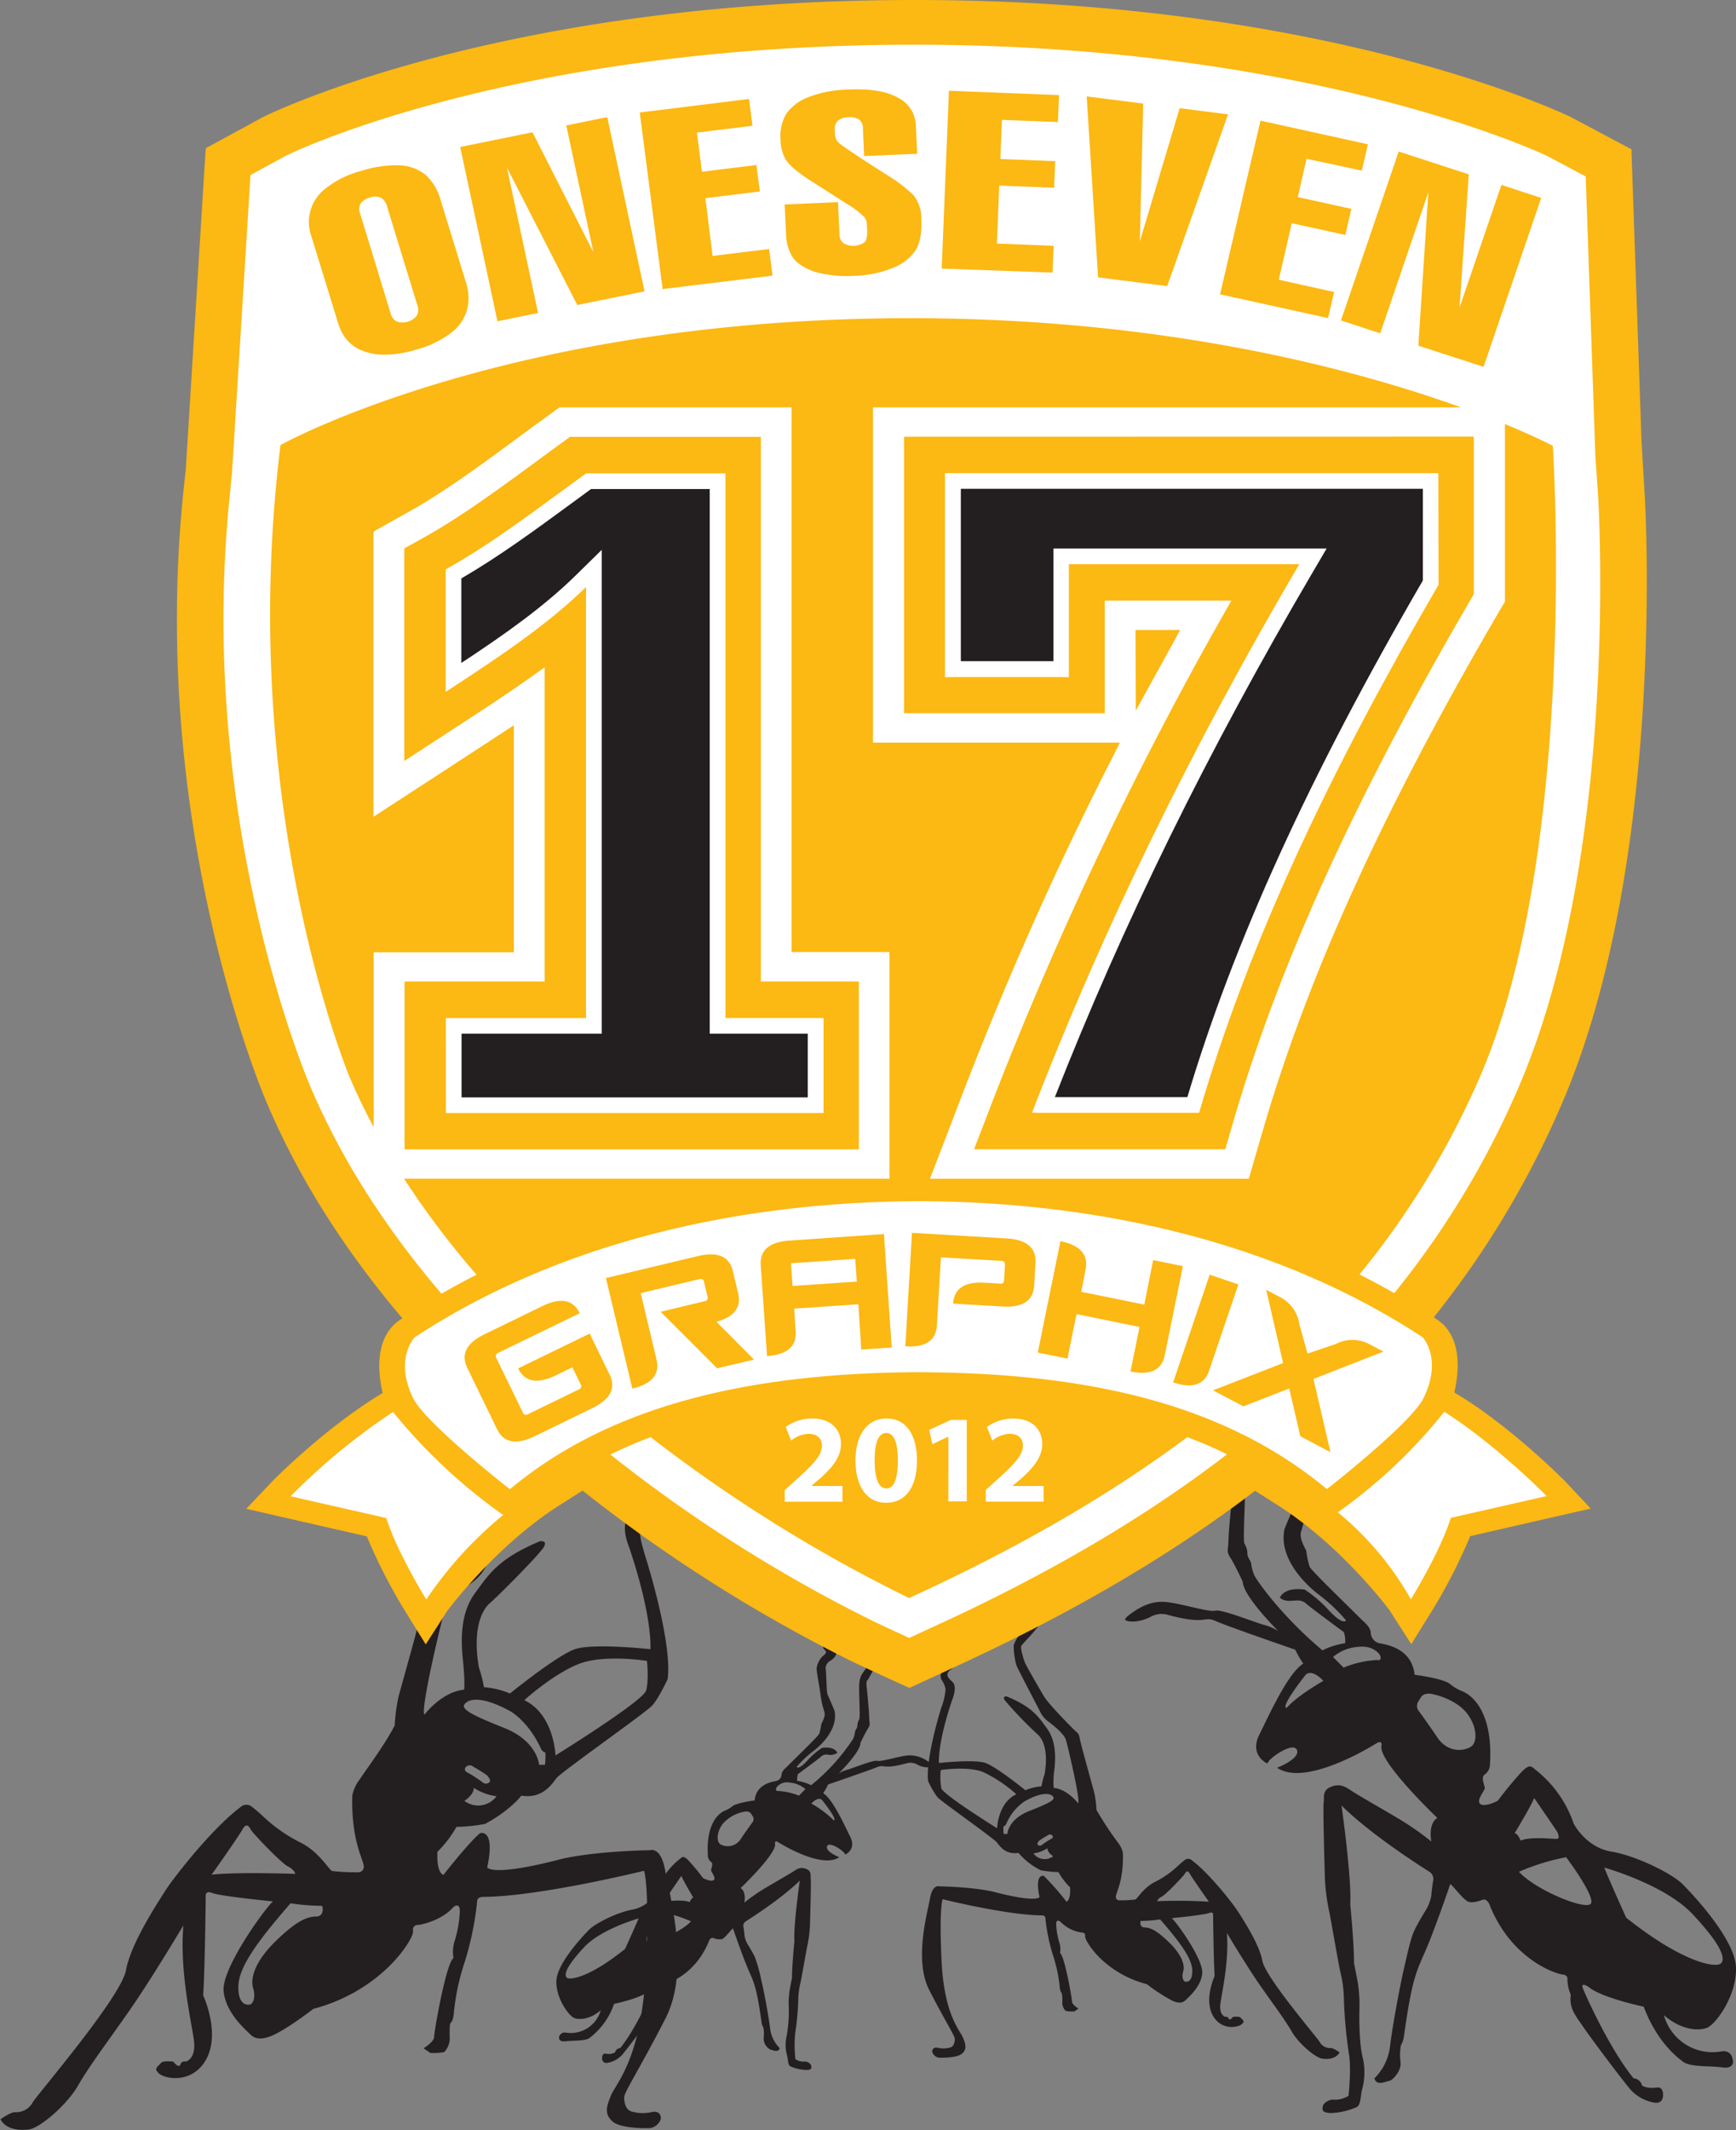 <svg id="Layer_1" data-name="Layer 1" xmlns="http://www.w3.org/2000/svg" viewBox="0 0 399.33 489.78"><rect x="0" y="0" width="399.33" height="489.78" fill="#808080" stroke="none"/><defs><style>.cls-1{fill:#231f20;}.cls-2{fill:#fff;}.cls-3{fill:#fcb813;}</style></defs><path class="cls-1" d="M626.73,538.3c-1-5.53-3.49-4.56-3.49-4.56-13.67.29-20.27,2-20.27,2-16.38,4.26-17.15,1.94-17.15,1.94,1.93-9.12-1.65-7.85-1.65-7.85-2.43,1.93-8.44,9.59-8.44,9.59-1.74-.77-1.36-5.33-1.36-5.33a25.52,25.52,0,0,0,4.37-5.72,38.84,38.84,0,0,0,6.59-.68c5.91-3.2,8.34-6.5,8.34-6.5,4.85.78,7-2.61,8.05-4s20.45-15,22-16.67,3.59-6.11,3.59-6.11c1-7.47-3.59-23.27-4.85-27.34s-1.55-5.53-1.55-7a8,8,0,0,1,1.46-3.49c1.45-2.82-1.94-5.72-3.69-5.82s-.19,1.55-.19,1.55c2.52,1.65,2,3-.1,4.85s.1,7,.1,7c5.52,16.48,4.85,23.36,4.85,23.36s-13.19-1.45-17.36,0-14.93,10.18-14.93,10.18a19.62,19.62,0,0,0-6-1.45,28.71,28.71,0,0,0-1.16-4.56c-1.46-8.72.58-13.09,2.61-14.83s11.35-11.15,12.32-12.8-.88-1.36-.88-1.36c-9.79,4.08-11.92,7.86-14.93,11.93s-3.39,9.5-2.81,15.12.29,7.08.29,7.08c-5.14.49-9.11,5.72-9.11,5.72-1-1,3.78-21,4.56-23.66s6.1-6.49,6.88-7.07a9.92,9.92,0,0,0,2.81-3.59c1-1.94,8.34-15.9,8.82-17.26a28.67,28.67,0,0,0,1-7.08c0-2.13-5.81-9.11-6.78-9.69a1,1,0,0,0-1.46.39c-1.65,2.13-.09,2.91-.09,2.91,1.06,1.64,5.13,5.62,5.52,6.39s-.77,4.56-1.26,5.92-5.33,9.7-7.17,12.8-10.47,11.82-11.54,12.79-1.55.78-1.94,3.2-4.65,17.26-5.33,19.88a40.45,40.45,0,0,0-.87,6.59c-2.43,4.65-6.4,9.89-8,12.32a8.93,8.93,0,0,0-1.75,3.77c-.29,10.09,2.43,14.55,2.62,16.1a1.26,1.26,0,0,1-1.26,1.55,47.46,47.46,0,0,1-6-.29c-.78-.29-3-4.46-7.37-6.59a35.6,35.6,0,0,1-8.24-5.72,36.15,36.15,0,0,0-2.81-2.43,2,2,0,0,0-2.72.1c-6.59,4.95-15.31,16.19-17.06,18.91s-8.14,12.41-9.21,18.51-20.07,28.22-21.43,30.35a4.36,4.36,0,0,1-4.07,2.33c-1-.1-3.39,1.64-3.39,1.64,1.26,2.23,4,2.62,6.5,2.33s8.72-5.53,11.34-10.08,6.69-9.89,11.83-17.26,12.41-19.58,12.41-19.58c-.88,10.76,1.84,22,2.42,26.37s-1.84,4.94-1.84,4.94a1,1,0,0,0-1.26.68c-.39,1-1.65-.68-1.65-.68-3-.29-2.91.49-2.91.49-1.65,1.26-.78,1.74-.78,1.74.68,1.65,7.86,3.4,11.25-2.71s-.68-14.74-.68-14.74c.39-5.43.59-21.52.59-22.88s1.45-.68,1.45-.68c1.94.78,14,1.94,14,1.94-2.52,2.52-11.73,15.51-11.34,20.55s5.23,9.12,5.91,9.8,1.84,2,5.33.48,9.41-6.11,9.41-6.11C561.77,566,569,554,568.75,552.36s1.46-1.46,1.46-1.46c5.23-1.06,7.46-3.68,7.75-4s1.55-1.17,1.55.87a27.06,27.06,0,0,1-1.26,7.08,8.21,8.21,0,0,0-.19,3.68c-1.75,1.26-4.46,17-4.46,18.13s-2.42,2.62-2.42,2.62l1.55,1.07a13.1,13.1,0,0,0,3.2-.2,4.78,4.78,0,0,0,1.26-2.81c0-.87-.1-3.68.19-3.88s.68-1,.78-2.52a52.7,52.7,0,0,1,2.52-11.63,70.25,70.25,0,0,0,2.81-13.77c0-1.16,1.45-1.07,1.45-1.07,13-.09,36.94-6,36.94-6s1.36,3.11.39,23.08-6.69,25.59-7.95,28.5-1.46,4.56.39,6.11,7.56,1.55,8.72,1.45a3.14,3.14,0,0,0,2.23-1.84c.29-.58,0-2.23-1.94-1.84a9.22,9.22,0,0,1-4.65-.1c-1.46-.39-1.75-2.13-1.75-3.29s3.69-6.79,9.51-18.13S627.7,543.83,626.73,538.3Zm-46.15-15.9s2.23-1.46,2.13-3a13,13,0,0,0,5.24,1.94A5.23,5.23,0,0,1,580.58,522.4Zm.29-7.76a1.23,1.23,0,0,1,1.75-.09,33.58,33.58,0,0,1,3.1,1.93c.48.49,1,1.27.58,1.65a1.17,1.17,0,0,1-1.55,0,29.89,29.89,0,0,0-3.78-2.42A.75.75,0,0,1,580.87,514.64ZM606.66,491c5.91-2.43,15.9-.78,15.9-.78s.48,4.36-.19,6.79-20.85,14.93-20.85,14.93-.29-9.41-7.17-12.7C594.35,499.23,600.75,493.41,606.66,491Zm-26.08,9.21c.68-1.07,3.49-2.33,10.66,1.64,0,0,4,2.24,6.89,8.44a1.66,1.66,0,0,0,1.06,1,15.63,15.63,0,0,1-.09,2.81h-1.36s-.29-5.43-8.14-8.53S579.9,501.26,580.58,500.2Zm-58.17,39.17s6.11-8.63,7.08-10.38,1.55-.68,2,.1,6.89,7.56,8.44,8.34,1.74,1.74,1.74,1.74S528.23,538.69,522.41,539.37Zm24,9.59c-2.13.1-4.46,1-9.3,5.72s-5.82,8.63-5.14,10.77-.1,3.68-.78,3.78-2.62.09-2.62-4,3.3-9.31,12-19.29a51.84,51.84,0,0,0,7.27.58S548.59,548.87,546.45,549Z" transform="translate(-473.74 -108.33)"/><path class="cls-1" d="M869.67,580a11.57,11.57,0,0,1-13.18-8.34c3.88,3.4,7.85,3.69,9.89,2.91s6.88-7.37,6.69-13.86-10-16.87-12.32-19.2-10.56-6.5-16.38-7.46-8.63-6.4-8.63-6.4A26.62,26.62,0,0,0,827,515.28c-1.06-.88-1.35-1.36-3.1.29a86.18,86.18,0,0,0-5.62,6.79s-2.91,1.55-4,.77,1-3.1,1-3.68-1-2.52,0-3.11a3,3,0,0,0,1.17-1.94c.87-12.31-4-16.19-6.21-17.16a10.48,10.48,0,0,1-3.1-1.84c-2-1.26-8-2-8-2-.68-6.5-7.27-7-8.14-7.27a2.52,2.52,0,0,1-1.94-2.33c0-1.36-1.84-2.81-1.84-2.81-4-4-11.73-11.44-12.22-12.41a20.12,20.12,0,0,1-.77-3.59c-.2-.68-1.75-2.91-1.17-4.65a36,36,0,0,0,1.46-6.5c.19-1.94,1.35-7.76,1.45-9.6S774.27,440,773,439s-.19-1.75-.19-1.75,1.26-1.06.39-2.13-3.49,1.26-4.37,2.62.78,2.81,2.23,3.68a3.25,3.25,0,0,1,1.46,2.62c-.39,3.49-.29,9.11-.78,10s-2.52,5.82-2.52,5.82c-1.45,6.69,4.75,12.8,8.15,15.32a38.53,38.53,0,0,1,6,5.72s-.59,1.26-3.88-2.23a29.12,29.12,0,0,0-5.62-4.85c-4.85-.68-5.72,1.85-5.72,1.85,1.16,1.06,2.71.67,3.68.67a3,3,0,0,1,2.23.58c.39.49,8.82,6.69,8.82,6.69a7.18,7.18,0,0,1,.29,2.53,17.93,17.93,0,0,0-5.23,1.64c-9.7-8.14-15.42-16.48-15.71-17.35a9.84,9.84,0,0,1-.68-2.52c0-.68-.87-1.36-.87-2.33a4.38,4.38,0,0,0-.68-2.33c-.39-.67.2-9.59.1-12.41a10.6,10.6,0,0,0-.87-4.26c-3.79-5.33-5.53-8.92-5.72-10.76s-1.65-5.34-3.11-5.14-.87,1.84-.87,1.84c.39,4.07,6.4,14.25,7,15.32s1.07.68.78,3.2-1,9.89-1,11.73-.58,2.13.48,3.78,2.81,5.43,2.81,5.43c.1,3.39,8.15,11.34,8.15,11.34a11.58,11.58,0,0,0-3.49-1.45c-2.81-.87-9.6-3.59-11-3.2s-7.75-1.65-11.34-2-6.4,1.46-8.24,2.82-.87,1.45-.87,1.45c1.06.48,3.68.19,5.62-.87a5.19,5.19,0,0,1,3.78-.49c9.21,2.52,8.34.2,11.15,1.46s18.32,6.59,18.32,6.59a24.12,24.12,0,0,0,1.84,3.2c-3.58,2.33-7.65,11.44-10.08,16.29s1.84,6.69,1.84,6.69c.29-1.26,6-5.14,6.79-3.11s-4.56,4.08-4.56,4.08c6.5,4.46,21.62-4.85,22.88-5.63s1.17.39,1.17.39c-1.26,3.39,12.8,16.77,12.8,16.77-2.23,1.46-1.36,5.43-1.36,5.43a68.89,68.89,0,0,0-6.4-4.55c-1.65-1.07-10-5.82-11.64-6.89s-2.81-2-5-1.16-1.55,2.52-1.74,3.59.19,14.44.29,17.64a46.54,46.54,0,0,0,1.07,7.85c.38,2,1.84,10.38,2.42,13.29a26.89,26.89,0,0,1,.87,6.3,105,105,0,0,0,1.17,12.8c.58,3.39-.1,9.59-.1,9.59a5.72,5.72,0,0,1-3.69.88c-.38,0-2,.48-2.23,1.55s.1,1.45,1.85,1.55a16.44,16.44,0,0,0,5.91-1.36c1-.48.87-2.32,1.26-4a14.76,14.76,0,0,0,.19-7.28c-.77-2.81-.87-8.43-.77-11.63a32,32,0,0,0-.68-7.27c-.29-1.55-.58-2.91-.58-2.91,0-5-.87-13.57-.87-13.57.38-5.92-2-22.69-2-22.69,7.08,7,19.29,14.64,20.36,15.32a2,2,0,0,1,.68,2.13s-.29,1.94-.39,3.3a9.8,9.8,0,0,1-1.26,3.29s-1.65,2.62-2.62,4.66-1.74,6-2.42,8.82-2.72,13.48-3.2,17.94a12.49,12.49,0,0,1-3.59,7.27c.49,1.84,2.62.68,3.4.58s2.9-2.33,2.61-4.36a12.49,12.49,0,0,1,.1-3.88,4.8,4.8,0,0,0,.68-2c1.74-12.31,2.62-14.44,4.75-19.19s5.91-15.81,5.91-15.81c.68.39,2.91,3.49,4.08,4s3.29-.39,3.29-.39c1.26-.48,1.84,1.55,1.84,1.55,5.14,12.41,15.32,15.51,16.58,15.61s1.17,1,1.17,1a9,9,0,0,0,.77,3.69c-.48,3.1,1.26,5,3,7.56s8.92,12.12,10.76,14.25a9.72,9.72,0,0,0,5.14,2.91c.77.19,2.32.29,2.32-1.75s-1.45-1.65-1.45-1.65c-2.42.3-3.39-.48-3.39-.48a2.13,2.13,0,0,0-1.94-1.65c-5.53-6.79-11-19-11.64-20.65s1.26-.39,1.26-.39c2.91,2.52,12.71,4.56,12.71,4.56,2.9,7.76,7.36,11.44,9.11,12.7s6.3.87,8.92,1.26,2.52-1.26,2.52-1.26C872.19,579.36,869.67,580,869.67,580Zm-99.95-79s-1.94.48,4.26-7.47c0,0,1.17-1.84,4.17,1.26C778.15,494.82,772.24,498.12,769.72,501Zm20.94-11a23.54,23.54,0,0,0-7.86,1.75l-2.42-2.43A9.75,9.75,0,0,1,786,487c3.79-.49,5.14,1.84,5.14,1.84S791.82,490.07,790.66,490.07ZM812,510c-1.65,1-5.24,1.36-7.66-2.23s-4.36-6.2-4.36-6.2a1.89,1.89,0,0,1,0-2l.67-1.07s.59-1.06,2.52-.67,6.11,1.74,8.25,4.75S813.64,509.07,812,510Zm10.18,19.78s3.88-6.4,4.46-8.05c0,0,4.07,5.92,5.23,7.66,0,0,1,1.75-.1,1.75s-6-.58-8.24.39C823.52,531.57,823,530,822.17,529.82Zm17.45,16.29c-1.36,1.45-12.7-3.2-16.48-7.37A50.81,50.81,0,0,1,834,535.35S841,544.65,839.62,546.11Zm8.14,3.1s-4.07-9-5-11.44c0,0,13.87,3.88,20.26,10.66s7.76,10.18,6.6,11.35S860.75,559.58,847.76,549.21Z" transform="translate(-473.74 -108.33)"/><path class="cls-1" d="M687.52,565.94c3.58,7,5.85,10.45,5.85,11.16s-.18,1.79-1.07,2a5.71,5.71,0,0,1-2.87.06c-1.19-.24-1.37.78-1.19,1.14a2,2,0,0,0,1.37,1.13c.72.06,4.24.06,5.38-.89s1-2,.23-3.77-4.29-5.25-4.89-17.55.24-14.21.24-14.21,14.74,3.65,22.74,3.71c0,0,.9-.06.9.65a43.2,43.2,0,0,0,1.73,8.48,33.21,33.21,0,0,1,1.55,7.16c.06,1,.3,1.44.48,1.56a9.3,9.3,0,0,1,.12,2.38,2.88,2.88,0,0,0,.78,1.73,8,8,0,0,0,2,.13l.95-.66s-1.49-.9-1.49-1.61-1.67-10.39-2.75-11.17a5,5,0,0,0-.12-2.27,16.47,16.47,0,0,1-.77-4.35c0-1.26.77-.72,1-.54a8.55,8.55,0,0,0,4.78,2.45s1-.12.89.89,4.3,8.42,14.21,11a40.49,40.49,0,0,0,5.79,3.77c2.15,1,2.87.12,3.29-.3s3.4-2.93,3.64-6-5.43-11.11-7-12.66c0,0,7.41-.71,8.6-1.19,0,0,.9-.42.9.41s.12,10.75.35,14.09c0,0-2.5,5.32-.41,9.08s6.5,2.69,6.92,1.67c0,0,.54-.3-.48-1.07,0,0,.06-.48-1.79-.3,0,0-.77,1-1,.42a.63.63,0,0,0-.78-.42s-1.49-.36-1.13-3.05,2-9.61,1.49-16.24c0,0,4.48,7.53,7.64,12.06s5.67,7.83,7.29,10.63,5.43,6,7,6.21,3.22-.06,4-1.43c0,0-1.49-1.08-2.09-1a2.68,2.68,0,0,1-2.51-1.43c-.83-1.31-12.53-14.93-13.19-18.69s-4.6-9.73-5.67-11.4-6.45-8.6-10.51-11.64a1.24,1.24,0,0,0-1.67-.06,22.36,22.36,0,0,0-1.73,1.49,21.82,21.82,0,0,1-5.08,3.52c-2.68,1.32-4.06,3.88-4.54,4.06a28.9,28.9,0,0,1-3.7.18.77.77,0,0,1-.77-.95c.12-1,1.79-3.7,1.61-9.91a5.5,5.5,0,0,0-1.07-2.33,75.68,75.68,0,0,1-5-7.58,24.94,24.94,0,0,0-.54-4.06c-.42-1.61-3-10.75-3.28-12.24s-.54-1.38-1.19-2-6-6-7.11-7.88-4.12-7.05-4.42-7.88-1-3.17-.77-3.64,2.74-2.93,3.4-3.94c0,0,1-.48-.06-1.8a.61.61,0,0,0-.9-.23c-.59.35-4.18,4.65-4.18,6a17.69,17.69,0,0,0,.6,4.35c.3.84,4.84,9.44,5.44,10.63a6,6,0,0,0,1.73,2.21c.47.36,3.76,2.75,4.24,4.36s3.4,14,2.8,14.56c0,0-2.45-3.22-5.61-3.52a18.9,18.9,0,0,1,.18-4.36c.36-3.46.12-6.8-1.73-9.31s-3.17-4.84-9.2-7.34c0,0-1.13-.18-.53.83a88.89,88.89,0,0,0,7.58,7.88c1.25,1.08,2.51,3.77,1.61,9.14a17.08,17.08,0,0,0-.72,2.81,11.89,11.89,0,0,0-3.7.89s-6.62-5.37-9.19-6.27-10.69,0-10.69,0-.42-4.24,3-14.39c0,0,1.37-3.16.06-4.29s-1.62-2-.06-3c0,0,1-1-.12-1s-3.17,1.85-2.27,3.59a4.91,4.91,0,0,1,.9,2.15,14.78,14.78,0,0,1-1,4.29c-.78,2.51-3.58,12.24-3,16.84a19.9,19.9,0,0,0,2.21,3.76c1,1,12.9,9.43,13.56,10.27s2,2.92,5,2.45a16.24,16.24,0,0,0,5.13,4,24.49,24.49,0,0,0,4.07.41,15.85,15.85,0,0,0,2.68,3.53s.24,2.8-.83,3.28a60.19,60.19,0,0,0-5.2-5.91s-2.21-.77-1,4.84c0,0-.48,1.43-10.57-1.2,0,0-4.06-1.07-12.48-1.25,0,0-1.55-.6-2.15,2.8S683.94,559,687.52,565.94Zm23.94-31.46a8,8,0,0,0,3.23-1.2c-.06,1,1.31,1.85,1.31,1.85A3.23,3.23,0,0,1,711.46,534.48Zm4.3-3.47a18.54,18.54,0,0,0-2.33,1.5.71.71,0,0,1-.95,0c-.24-.24.06-.72.36-1a19.21,19.21,0,0,1,1.91-1.19.75.75,0,0,1,1.07.06A.45.45,0,0,1,715.76,531Zm-8.24-10.14c-4.24,2-4.42,7.82-4.42,7.82s-12.41-7.7-12.83-9.2a14.42,14.42,0,0,1-.12-4.18s6.15-1,9.79.48A31.84,31.84,0,0,1,707.52,520.87Zm2.93,3.88c-4.84,1.91-5,5.25-5,5.25h-.83a9.55,9.55,0,0,1-.06-1.73,1,1,0,0,0,.65-.6,11.85,11.85,0,0,1,4.24-5.19c4.42-2.45,6.15-1.68,6.57-1S715.28,522.84,710.45,524.75Zm29.49,20.71s.12-.6,1.07-1.07,4.9-4.66,5.2-5.14.66-1.13,1.25-.06,4.36,6.39,4.36,6.39A116.39,116.39,0,0,0,739.94,545.46ZM736.12,550a32.16,32.16,0,0,0,4.48-.36c5.37,6.15,7.4,9.37,7.4,11.88s-1.2,2.51-1.61,2.45-.9-1-.48-2.33-.18-3.7-3.16-6.62-4.42-3.47-5.73-3.53S736.12,550,736.12,550Z" transform="translate(-473.74 -108.33)"/><path class="cls-1" d="M602.33,576.89s-.06,1,1.56.78,4.41,0,5.49-.78a16.56,16.56,0,0,0,5.61-7.82s6-1.25,7.82-2.81c0,0,1.19-.77.78.24s-3.76,8.54-7.17,12.72a1.31,1.31,0,0,0-1.19,1,2.93,2.93,0,0,1-2.09.3s-.9-.24-.9,1,1,1.19,1.44,1.07a5.91,5.91,0,0,0,3.16-1.79c1.13-1.31,5.55-7.22,6.63-8.77s2.15-2.75,1.85-4.66a5.7,5.7,0,0,0,.48-2.27s-.06-.54.71-.6,7-2,10.21-9.61c0,0,.36-1.25,1.13-.95a3.62,3.62,0,0,0,2,.24c.71-.3,2.08-2.21,2.5-2.45,0,0,2.33,6.8,3.64,9.73s1.86,4.24,2.93,11.82a2.92,2.92,0,0,0,.42,1.25,7.69,7.69,0,0,1,.06,2.39,2.93,2.93,0,0,0,1.61,2.69c.48.06,1.79.78,2.09-.36a7.68,7.68,0,0,1-2.21-4.48c-.3-2.74-1.55-9.31-2-11a36.26,36.26,0,0,0-1.49-5.43c-.6-1.26-1.62-2.87-1.62-2.87a6,6,0,0,1-.77-2c-.06-.84-.24-2-.24-2a1.24,1.24,0,0,1,.42-1.31c.65-.42,8.18-5.14,12.53-9.44,0,0-1.49,10.33-1.25,14,0,0-.54,5.26-.54,8.36,0,0-.18.84-.36,1.79a20.51,20.51,0,0,0-.41,4.48,31.15,31.15,0,0,1-.48,7.17,9,9,0,0,0,.12,4.47c.24,1,.18,2.15.77,2.45a10,10,0,0,0,3.65.83c1.07,0,1.25-.29,1.13-.95s-1.13-1-1.37-1a3.48,3.48,0,0,1-2.27-.53,28.49,28.49,0,0,1-.06-5.91,65.6,65.6,0,0,0,.72-7.88,17,17,0,0,1,.53-3.88c.36-1.79,1.26-6.93,1.5-8.18a28.86,28.86,0,0,0,.65-4.84c.06-2,.3-10.21.18-10.86s.3-1.68-1.07-2.21-2.09.06-3.11.71-6.15,3.59-7.16,4.24a42.94,42.94,0,0,0-3.94,2.81s.54-2.45-.84-3.35c0,0,8.66-8.23,7.88-10.32,0,0-.06-.72.72-.24s10.09,6.21,14.09,3.46c0,0-3.28-1.25-2.81-2.51s4,1.14,4.18,1.91c0,0,2.63-1.13,1.14-4.11s-4-8.6-6.21-10a14.78,14.78,0,0,0,1.13-2s9.55-3.28,11.29-4,1.19.65,6.86-.9a3.19,3.19,0,0,1,2.33.3,4.9,4.9,0,0,0,3.46.54s.6-.07-.53-.9a7.22,7.22,0,0,0-5.08-1.73c-2.21.24-6.15,1.49-7,1.25s-5,1.44-6.75,2a7.13,7.13,0,0,0-2.15.9s5-4.9,5-7a37.58,37.58,0,0,1,1.74-3.34c.65-1,.29-1.19.29-2.33s-.41-5.67-.59-7.22.12-1.32.48-2,4.05-6.93,4.29-9.44c0,0,.36-1-.53-1.13s-1.79,2-1.91,3.16-1.2,3.35-3.53,6.63a6.42,6.42,0,0,0-.53,2.63c-.06,1.73.29,7.22,0,7.64a2.8,2.8,0,0,0-.41,1.43c0,.6-.54,1-.54,1.44a6.14,6.14,0,0,1-.42,1.55,46.36,46.36,0,0,1-9.67,10.68,11.18,11.18,0,0,0-3.22-1,4.39,4.39,0,0,1,.18-1.55s5.19-3.82,5.43-4.12a1.79,1.79,0,0,1,1.37-.36,2.93,2.93,0,0,0,2.27-.42s-.54-1.55-3.52-1.13a17.26,17.26,0,0,0-3.46,3c-2,2.15-2.39,1.38-2.39,1.38a23.84,23.84,0,0,1,3.7-3.53c2.09-1.55,5.91-5.31,5-9.43,0,0-1.25-3-1.55-3.58s-.24-4-.48-6.15a2,2,0,0,1,.9-1.61c.9-.54,1.91-1.44,1.37-2.27s-2.15-2.27-2.68-1.61.23,1.31.23,1.31.66.48-.11,1.07a4.75,4.75,0,0,0-1.79,3.23c.06,1.13.77,4.71.89,5.91a21.74,21.74,0,0,0,.9,4c.35,1.07-.6,2.45-.72,2.86a12.16,12.16,0,0,1-.48,2.21c-.3.6-5.07,5.2-7.52,7.65,0,0-1.13.89-1.13,1.73a1.55,1.55,0,0,1-1.2,1.43c-.54.18-4.59.48-5,4.48,0,0-3.71.47-5,1.25a6.55,6.55,0,0,1-1.91,1.13c-1.37.6-4.36,3-3.82,10.57a1.84,1.84,0,0,0,.72,1.2c.59.35,0,1.55,0,1.91s1.25,1.79.59,2.27-2.44-.48-2.44-.48a50.8,50.8,0,0,0-3.47-4.18c-1.07-1-1.25-.72-1.91-.18a16.44,16.44,0,0,0-5.37,7.64,8,8,0,0,1-5.31,3.94c-3.59.6-8.66,3.17-10.09,4.6s-7.46,7.82-7.59,11.82,2.87,8.06,4.12,8.54,3.71.29,6.09-1.8a7.14,7.14,0,0,1-8.12,5.14A1.3,1.3,0,0,0,602.33,576.89Zm58-53.85c1.85-1.91,2.57-.77,2.57-.77,3.82,4.89,2.63,4.59,2.63,4.59A24.91,24.91,0,0,0,660.36,523Zm-8-3.7a3.07,3.07,0,0,1,3.17-1.13A6,6,0,0,1,659,519.7l-1.49,1.49a14.76,14.76,0,0,0-4.84-1.07C651.94,520.12,652.36,519.34,652.36,519.34Zm-12.47,8.48a8.68,8.68,0,0,1,5.07-2.93c1.19-.24,1.55.42,1.55.42l.42.66a1.16,1.16,0,0,1,0,1.25s-1.19,1.61-2.69,3.82a3.53,3.53,0,0,1-4.71,1.37C638.51,531.82,638.57,529.67,639.89,527.82Zm-7.47,17.85c-1.37-.6-4.42-.24-5.07-.24s-.06-1.07-.06-1.07c.71-1.08,3.22-4.72,3.22-4.72.36,1,2.75,5,2.75,5C632.72,544.71,632.42,545.67,632.42,545.67ZM626,548a31.35,31.35,0,0,1,6.69,2.09c-2.33,2.56-9.31,5.43-10.15,4.53S626,548,626,548Zm-21.91,15c-.71-.71.12-2.8,4.06-7s12.48-6.57,12.48-6.57c-.6,1.49-3.1,7-3.1,7C609.5,562.92,604.78,563.76,604.06,563Z" transform="translate(-473.74 -108.33)"/><path class="cls-2" d="M527.14,146.3S578,114,687.49,113s157.12,33.3,157.12,33.3,22.86,198.38-46.37,262.54a18.5,18.5,0,0,1,7.24,18.77l26.93,25.95-23.19,8.3-10.56,19.07s-26.24-29.33-37.95-36.63c0,0-58.74,43.48-77.23,46.09S608,446,608,446s-24.65,15.08-36.32,35.54L560,459l-24.14-4.49s17.62-20.15,30.88-24.83c0,0-9.18-12,6-20.84,0,0-51.78-46.84-51.78-130.84S527.14,146.3,527.14,146.3Z" transform="translate(-473.74 -108.33)"/><path class="cls-3" d="M838.41,453.86,833.84,449c-.11-.11-12.79-13-25.57-20.5,1.75-7.53.62-13.75-4-16.8l-.73-.48a212.42,212.42,0,0,0,29.34-48.8c24-55.43,19.39-137,19.18-140.48l-.23-3.86-.33-5.52-.17-2.88-2.11-61.16-.17-4.68,0-1.17-1.07-.57-4.27-2.26-5-2.67-3.48-1.84c-.51-.27-55.14-27.06-151.31-27-95.86,0-149.34,26.71-149.84,27l-3.25,1.78-4.66,2.53-4.07,2.21-1,.55L521,143.5l-.29,4.48-4.24,68.36-.08.64-.38,3.6C507.84,297.49,534,359.38,535.16,362c7.76,18.31,18.75,34.82,31.14,49.45l-.54.35c-4.61,3.06-5.74,9.28-4,16.81-12.83,7.72-24.38,19.26-25.56,20.5l-4.58,4.83-.61.65-.62.65.87.2.94.21,6.92,1.59,19,4.34a125.27,125.27,0,0,0,8.69,17l3.91,6.3.52.84.43.69.44-.68.54-.84,4-6.21c.11-.14,11-14.83,25.69-24.19l4.29-2.73.58-.37.53-.34a350.11,350.11,0,0,0,62.75,39.66l3.17,1.47,4.52,2.1L682,496l.93.43.94-.43,3.72-1.73,4.54-2.09,3.18-1.47c25.86-12,48.13-25.08,67.14-39.61l.4.26.58.36,4.3,2.74c14.73,9.38,25.58,24,25.67,24.15l4,6.24.54.83.44.68.43-.68.52-.86,3.91-6.29a124.14,124.14,0,0,0,8.69-17l19-4.35,6.92-1.58.93-.22.87-.2-.62-.65ZM545.1,358.08c-1.06-2.46-26.29-62.31-18.44-136.46L527,218l.1-.86,4.26-68.57,4.66-2.53,3.28-1.79c2.23-1.22,53.72-25.63,144.53-25.64S827.65,143.15,830,144.38l3.5,1.86,5,2.67,2.22,64.24.64,9.42c.2,3.34,4.69,82.61-18.38,135.94a201.68,201.68,0,0,1-28.52,47.15q-3.93-2.25-8-4.3A193.52,193.52,0,0,0,814,356.31c23-52.62,16.93-145.48,16.93-145.48s-3.78-2-11-5v40.83L819,248.2l-1.1,1.89c-26.3,45.17-43.35,82.71-53.66,118.13l-1.79,6.13-1.44,5H687.66l3.49-9.08L695.47,359a809.49,809.49,0,0,1,34.71-77.61l1.18-2.31H674.55V202h16L804,202h5.84c-24-8.65-67.79-20.52-126.74-20.51-92.72,0-144.84,29.17-144.84,29.17C528,293.72,554.17,356,554.17,356c1.67,3.91,3.52,7.72,5.52,11.46V327.28h32.25v-52.2s-5.71,3.76-7.33,4.8l-13.81,9-11.16,7.26V230.58l3.52-2,4.36-2.43c8.21-4.57,16.39-10.57,25-16.91l.78-.58c1.59-1.17,3.21-2.36,4.85-3.55l2.36-1.71,1.92-1.4h53.41l0,125.23h22.51v52.11l-111.67,0a199,199,0,0,0,16.68,22.08q-4.1,2.08-8.07,4.37C563.29,391.73,552.6,375.78,545.1,358.08Zm26.7,118s-6.69-10.78-9.21-18.72l-22-5a147.29,147.29,0,0,1,23.56-19.39,126,126,0,0,0,25.34,23.69A89.93,89.93,0,0,0,571.8,476.09Zm118.79,5.29-3.18,1.47-4.52,2.1-4.53-2.1-3.17-1.48a338.79,338.79,0,0,1-61.05-38.6q4.43-2.17,9.27-4a344.58,344.58,0,0,0,59.45,37c24.44-11.18,45.71-23.36,64-37q4.77,1.8,9.13,3.95C737.52,456.93,715.83,469.7,690.59,481.38ZM659.72,438a6.78,6.78,0,0,0-4,1.56l-1.24-3.14a10.34,10.34,0,0,1,6.14-1.94c4.23,0,6.57,2.48,6.57,5.88,0,3.15-2.27,5.65-5,8.07l-1.72,1.45V450h7.06v3.61H654.25v-2.65l2.42-2.2c4.09-3.66,6.09-5.76,6.14-7.95C662.81,439.23,661.89,438,659.72,438Zm10.8,6.2c0-5.43,2.31-9.72,7.15-9.72,5,0,7,4.47,7,9.6,0,5.8-2.33,9.77-7.12,9.77S670.56,449.52,670.52,444.22Zm21.26-5.51-3.57,1.7-.72-3.29,5-2.31h3.63v18.74h-4.23V438.71ZM706,438a6.78,6.78,0,0,0-4,1.56l-1.24-3.14a10.38,10.38,0,0,1,6.14-1.93c4.24,0,6.58,2.47,6.58,5.87,0,3.15-2.28,5.66-5,8.08l-1.73,1.44V450h7.06v3.6H700.49V450.9l2.43-2.19c4.09-3.66,6.08-5.77,6.13-8C709.05,439.22,708.13,438,706,438Zm-20.52-14.17c-42.15.12-72.71,8.78-94.45,26.91,0,0-19.41-15.13-22.25-20.92-4.45-9.08.34-14,.34-14,31.19-20.51,71.2-31,115.08-31.31v0h1.7v0c43.88.26,83.88,10.78,115.08,31.28,0,0,4.67,4.89.21,14-2.83,5.79-22.23,20.93-22.23,20.93C757.18,432.6,727.59,424,685.45,423.84Zm122,33.49c-2.52,7.94-9.2,18.73-9.2,18.73a70.73,70.73,0,0,0-16.81-20,119.24,119.24,0,0,0,24.49-23.12c11.9,7.52,23.56,19.38,23.56,19.38Zm-145-84.72h8.82V334H648.76l0-116.86v-8.37H604.87l-2.38,1.72c-1.89,1.38-3.75,2.74-5.59,4.1-8.85,6.49-17.2,12.62-25.8,17.41l-4.36,2.42V283.3l13.81-9c6.57-4.27,12.74-8.36,18.48-12.56V334H566.8v38.6h8.83ZM735,271.74l10.22-18.56H734.94Zm-44.46-63h-8.83v63.58h46.15v-25.9H757a847.75,847.75,0,0,0-54.87,114.91l-4.32,11.24h57.78l1.79-6.15c10.46-35.94,27.71-73.94,54.28-119.59l1.1-1.89V208.72H804ZM680.27,444.16c0-4.16-.9-6.35-2.65-6.35s-2.71,2.05-2.68,6.4,1,6.35,2.71,6.35S680.27,448.42,680.27,444.16Z" transform="translate(-473.74 -108.33)"/><path class="cls-3" d="M742.23,174.11l14-39.49L745.1,133.2l-9.17,30.66.78-31.72-13-1.64,2.62,41.6Zm37,7.35,1.4-6-12.74-2.81,3-13,12.33,2.7,1.37-6-12.32-2.7,2-8.82L787,147.55l1.4-6.05-24.71-5.43L754.39,176Zm12,3.51,11.07-32.44L800,187.81l15,4.86,13.26-38.83-9.15-3-9.64,28.23,2.13-30.66-16.12-5.24L782.2,182ZM715.85,171l.26-6.16-13.06-.51L703.6,151l12.62.49.25-6.11-12.62-.49.36-9,12.88.5.26-6.2-25.33-1-1.66,40.89ZM577.6,184.78a10.09,10.09,0,0,0,3.61-5.36,11.05,11.05,0,0,0-.22-5.92l-5.82-18.92a12.31,12.31,0,0,0-3.55-6.07,10.18,10.18,0,0,0-5.83-2.16,26,26,0,0,0-9,1.29,21.84,21.84,0,0,0-8.12,4,9.68,9.68,0,0,0-3.23,11.24l6,19.5a11.8,11.8,0,0,0,1.53,3.36,9,9,0,0,0,3.24,2.84,13.34,13.34,0,0,0,5.71,1.3,24.22,24.22,0,0,0,7.41-1.13A22.93,22.93,0,0,0,577.6,184.78Zm-12.55-2.49a3,3,0,0,1-1.48-2l-7-22.89a2.59,2.59,0,0,1,.16-2.33,3.73,3.73,0,0,1,2.13-1.32,3.4,3.4,0,0,1,2.43,0,3.34,3.34,0,0,1,1.53,2.21l6.87,22.37a3.08,3.08,0,0,1-.08,2.6,4.24,4.24,0,0,1-4.53,1.35Zm32.46-2-7.17-33.46,16.19,31.63L622,175.32l-8.57-40.06L604,137.17l6.23,29.13-14-27.55-16.63,3.38,8.57,40.07Zm53.94-8.59-.79-6.12-13,1.6L636,153.89l12.53-1.54-.79-6.08-12.53,1.55-1.16-9,12.78-1.57-.79-6.16-25.14,3.11,5.26,40.6Zm3.17-37.24a10.32,10.32,0,0,0-1.32,6.21,8.94,8.94,0,0,0,1.24,4.43c.73,1.16,2.43,2.62,5.08,4.4l8.92,5.7a19.74,19.74,0,0,1,4.1,3.13,2.91,2.91,0,0,1,.51,1.58l.05,1.21c.08,1.48-.13,2.45-.6,2.93a4.59,4.59,0,0,1-4.83.22,2.65,2.65,0,0,1-.93-2.08l-.34-7.38-12.26.54.34,7.38a9.69,9.69,0,0,0,.81,3.4,6.45,6.45,0,0,0,1.89,2.66,12.8,12.8,0,0,0,5.28,2.38,27.17,27.17,0,0,0,7.47.59,25.36,25.36,0,0,0,9.22-1.89,10.83,10.83,0,0,0,5.18-4.13q1.46-2.48,1.24-7.11a8.4,8.4,0,0,0-1.88-5.51,35,35,0,0,0-6.16-4.65q-9.18-5.85-10.67-7.08a2.74,2.74,0,0,1-1.14-2l-.06-1.32a2.43,2.43,0,0,1,.75-2,3.68,3.68,0,0,1,2.36-.79,4,4,0,0,1,2.58.59,2.7,2.7,0,0,1,.79,2.18l.29,6.17,12.19-.54-.31-6.64a7.36,7.36,0,0,0-4-6.18c-2.55-1.51-6.37-2.17-11.47-1.94a26.68,26.68,0,0,0-9.36,1.79A11.07,11.07,0,0,0,654.62,134.46Z" transform="translate(-473.74 -108.33)"/><path class="cls-3" d="M588.32,419.4a.78.78,0,0,0-.41,1.17L594,433.1a.76.76,0,0,0,1.16.4l11.75-5.71a.77.77,0,0,0,.4-1.17l-1.9-3.92-3.92,1.91q-6.27,3-8.56-1.65l16.46-8,4.57,9.41q2.29,4.69-4,7.74l-13.32,6.49q-6.27,3-8.56-1.66l-6.85-14.1q-2.29-4.69,4-7.75l13.32-6.48c4.17-2,7-1.48,8.55,1.65Z" transform="translate(-473.74 -108.33)"/><path class="cls-3" d="M635.85,407.5a.77.77,0,0,0,.64-1.05l-.81-3.39a.76.76,0,0,0-1-.64l-13.56,3.23,3.64,15.26q1.21,5.08-5.57,6.7l-6.07-25.43,21.2-5.05q6.76-1.62,8,3.46l1.21,5.09c.77,3.24-.89,5.43-5,6.55l8.66,8.71-8.48,2-13-13Z" transform="translate(-473.74 -108.33)"/><path class="cls-3" d="M671.19,408.21l-14.78,1,.36,5.22c.23,3.48-2,5.37-6.59,5.7l-1.45-20.87q-.36-5.22,6.6-5.69l21.74-1.5,1.79,26.08-7,.48Zm-.72-10.43-14.78,1,.36,5.22,14.78-1Z" transform="translate(-473.74 -108.33)"/><path class="cls-3" d="M704.71,402.64l.2-3.48a.76.76,0,0,0-.81-.92l-13.92-.82-.93,15.66q-.3,5.22-7.26,4.81l1.53-26.1,21.75,1.28c4.65.28,6.86,2.15,6.66,5.63l-.31,5.22q-.32,5.22-7.27,4.81L693,408.06q.32-5.22,7.27-4.8l3.48.2A.77.77,0,0,0,704.71,402.64Z" transform="translate(-473.74 -108.33)"/><path class="cls-3" d="M721.37,410.47l-2.08,10.24-6.83-1.38,5.21-25.62q6.84,1.4,5.79,6.52l-1,5.12,14.51,2.95L739,398.05l6.83,1.4-4.16,20.49q-1.05,5.13-7.88,3.73l2.08-10.24Z" transform="translate(-473.74 -108.33)"/><path class="cls-3" d="M752,401.41l6.6,2.24-6.72,19.81q-1.68,4.95-8.28,2.71Z" transform="translate(-473.74 -108.33)"/><path class="cls-3" d="M768.89,421.73,765,404.89l3.07,1.62a8.32,8.32,0,0,1,4.57,6.34l1.87,6.7,6.59-2.24a8.27,8.27,0,0,1,7.79.16l3.09,1.62-16.11,6.29,3.92,16.84-6.93-3.65-2.57-11-10.54,4.11L752.77,428Z" transform="translate(-473.74 -108.33)"/><path class="cls-2" d="M576.3,342.41h32.25l0-99.11c-9,8.79-20.18,16.22-32.29,24.11V239.25c10.93-6.09,21.14-14,32.29-22.08h32.06l0,125.23h22.56v21.85H576.31Zm228.35-99.63c-23.74,40.76-43.21,80.64-55.08,121.41H711.13c16.38-42.57,37-84.47,61.48-126.14h-53V264h-28.5V217.12l113.49,0Z" transform="translate(-473.74 -108.33)"/><path class="cls-1" d="M579.83,241.34c8.61-5,16.73-10.94,25.3-17.22l4.57-3.35H637l0,121.63V346h22.55v14.65H579.91V346h32.24V234.76l-6.11,6c-7.32,7.13-15.94,13.26-26.18,20v-19.4Zm114.92-20.62,106.29,0V241.8c-26.18,45.06-43.44,82.92-54.17,118.79H716.39c15.67-39.91,35.11-79.46,59.33-120.72l3.18-5.42H716.06v25.9h-21.3V220.72Z" transform="translate(-473.74 -108.33)"/></svg>